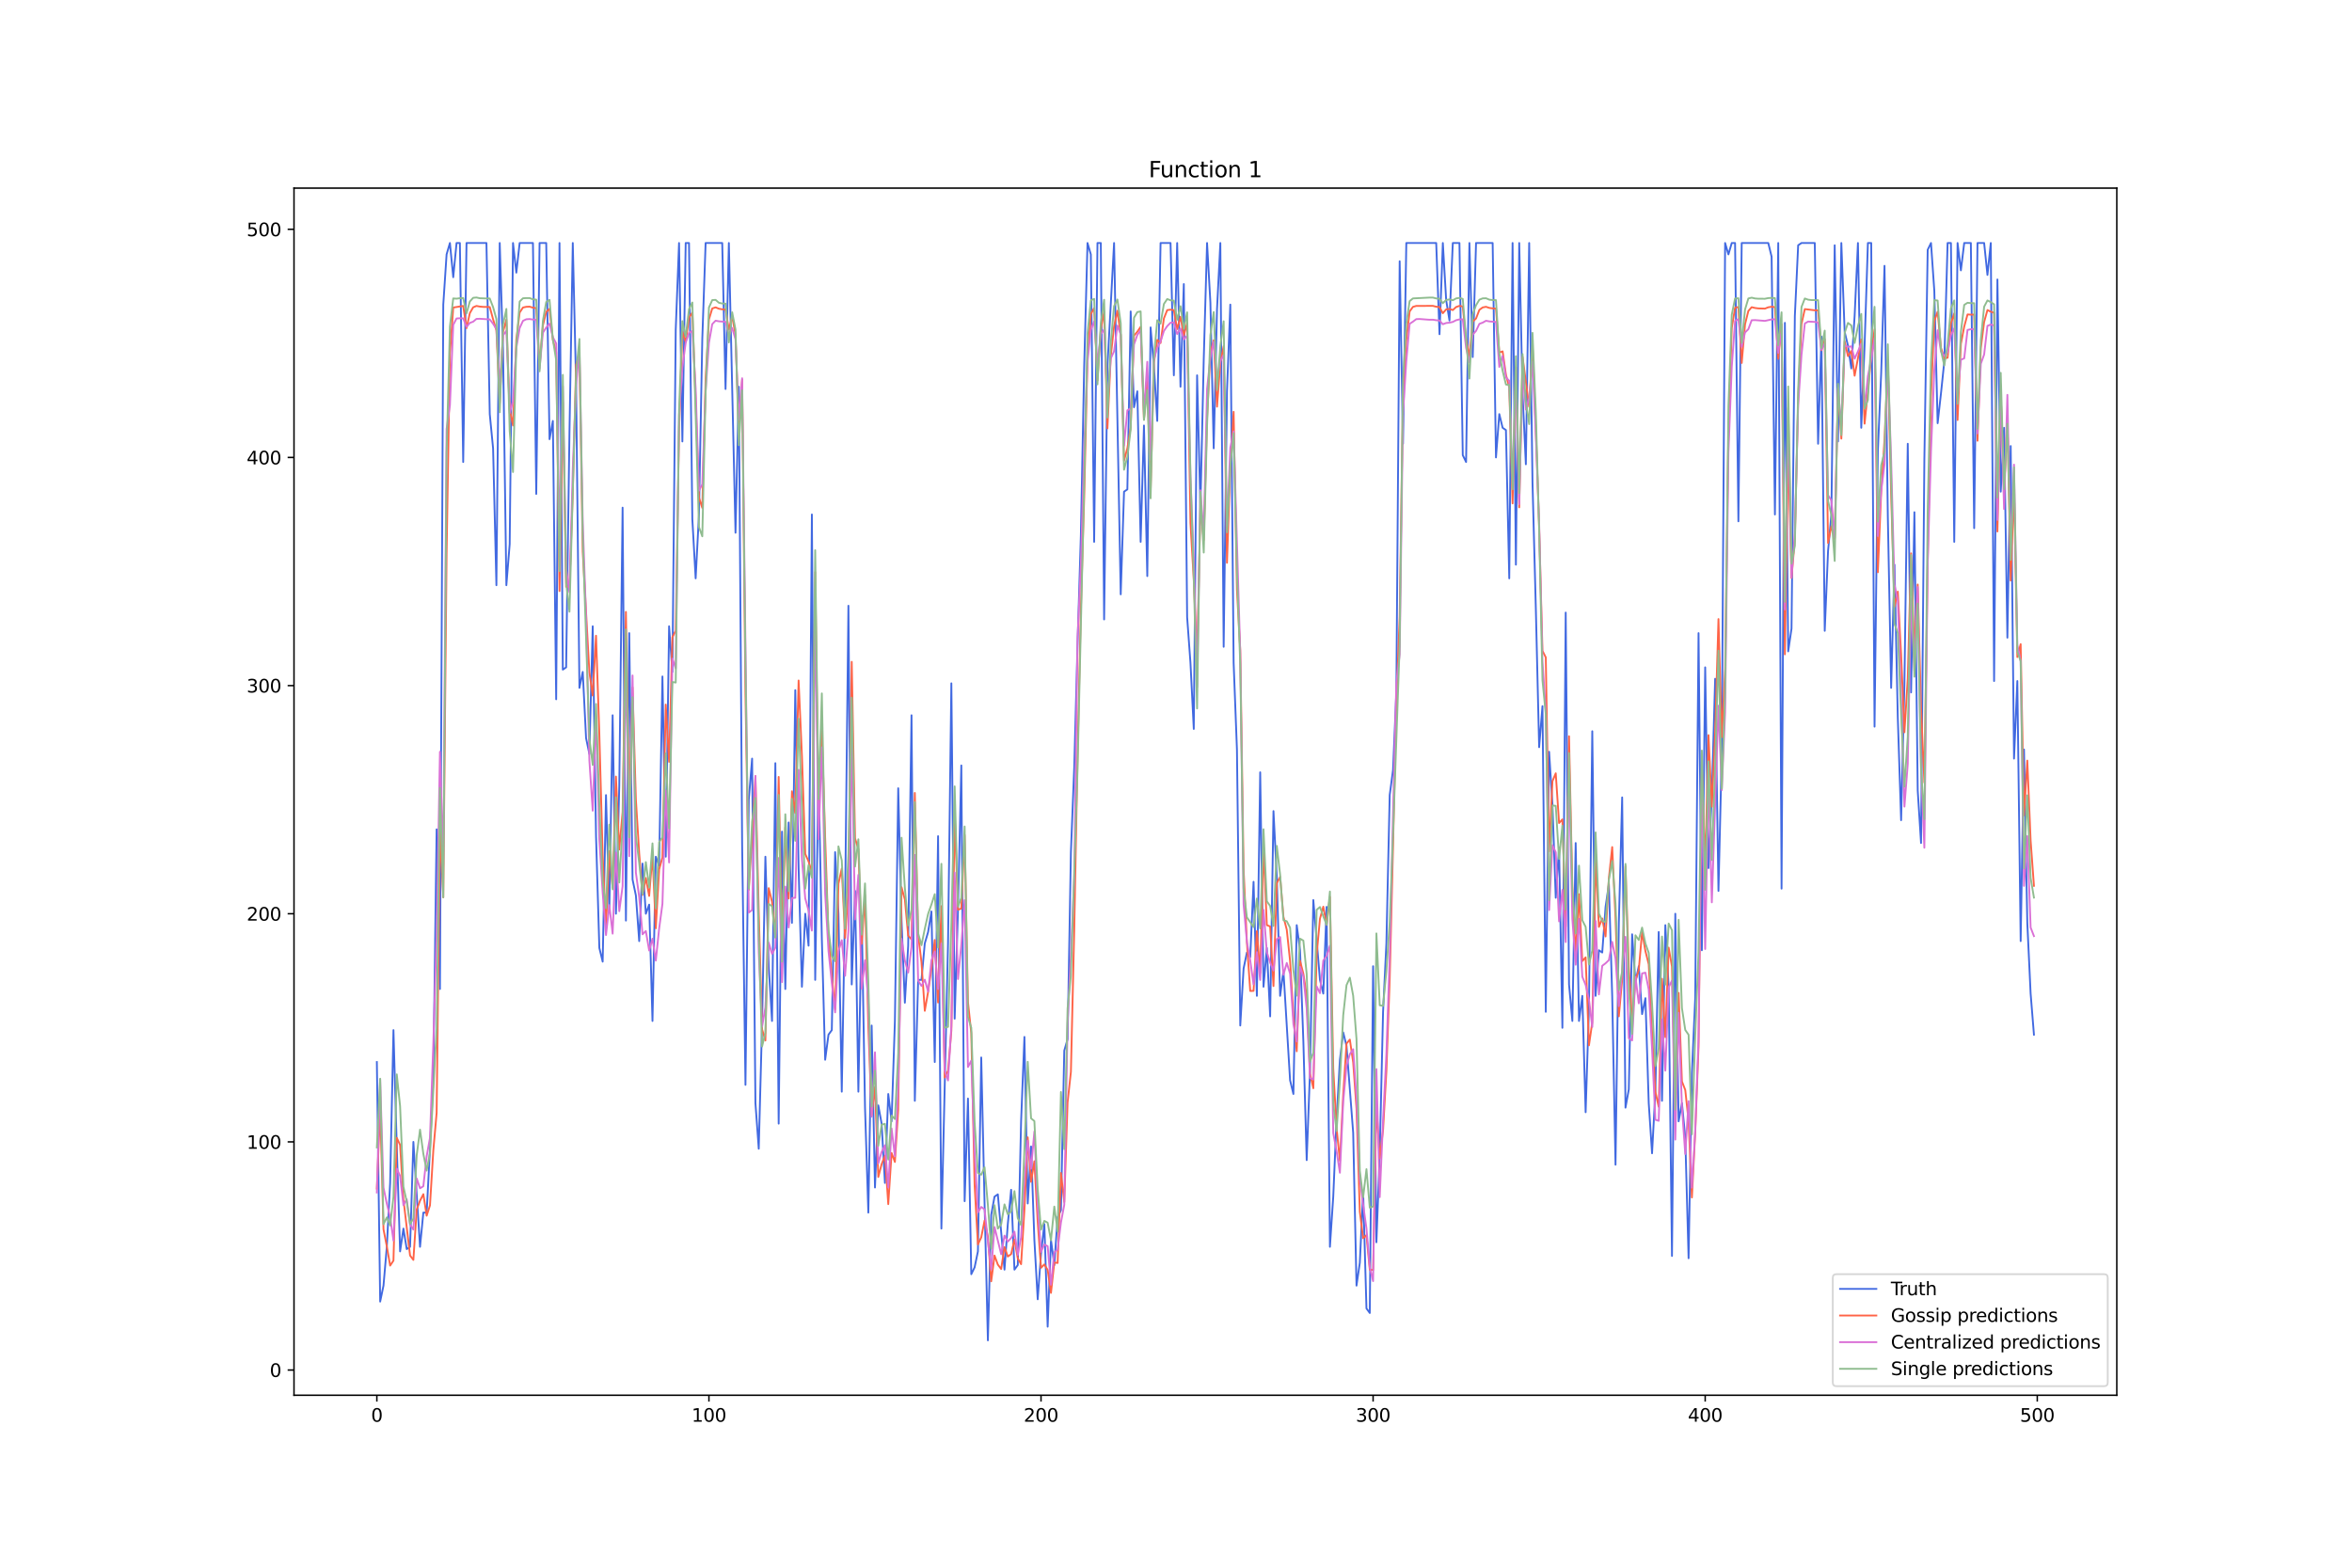<?xml version="1.0" encoding="utf-8" standalone="no"?>
<!DOCTYPE svg PUBLIC "-//W3C//DTD SVG 1.1//EN"
  "http://www.w3.org/Graphics/SVG/1.1/DTD/svg11.dtd">
<svg xmlns:xlink="http://www.w3.org/1999/xlink" width="1296pt" height="864pt" viewBox="0 0 1296 864" xmlns="http://www.w3.org/2000/svg" version="1.1">
 <defs>
  <style type="text/css">*{stroke-linejoin: round; stroke-linecap: butt}</style>
 </defs>
 <g id="figure_1">
  <g id="patch_1">
   <path d="M 0 864 
L 1296 864 
L 1296 0 
L 0 0 
z
" style="fill: #ffffff"/>
  </g>
  <g id="axes_1">
   <g id="patch_2">
    <path d="M 162 768.96 
L 1166.4 768.96 
L 1166.4 103.68 
L 162 103.68 
z
" style="fill: #ffffff"/>
   </g>
   <g id="matplotlib.axis_1">
    <g id="xtick_1">
     <g id="line2d_1">
      <defs>
       <path id="mcfb62074a1" d="M 0 0 
L 0 3.5 
" style="stroke: #000000; stroke-width: 0.8"/>
      </defs>
      <g>
       <use xlink:href="#mcfb62074a1" x="207.655" y="768.96" style="stroke: #000000; stroke-width: 0.8"/>
      </g>
     </g>
     <g id="text_1">
      <!-- 0 -->
      <g transform="translate(204.473 783.558) scale(0.1 -0.1)">
       <defs>
        <path id="DejaVuSans-30" d="M 2034 4250 
Q 1547 4250 1301 3770 
Q 1056 3291 1056 2328 
Q 1056 1369 1301 889 
Q 1547 409 2034 409 
Q 2525 409 2770 889 
Q 3016 1369 3016 2328 
Q 3016 3291 2770 3770 
Q 2525 4250 2034 4250 
z
M 2034 4750 
Q 2819 4750 3233 4129 
Q 3647 3509 3647 2328 
Q 3647 1150 3233 529 
Q 2819 -91 2034 -91 
Q 1250 -91 836 529 
Q 422 1150 422 2328 
Q 422 3509 836 4129 
Q 1250 4750 2034 4750 
z
" transform="scale(0.016)"/>
       </defs>
       <use xlink:href="#DejaVuSans-30"/>
      </g>
     </g>
    </g>
    <g id="xtick_2">
     <g id="line2d_2">
      <g>
       <use xlink:href="#mcfb62074a1" x="390.639" y="768.96" style="stroke: #000000; stroke-width: 0.8"/>
      </g>
     </g>
     <g id="text_2">
      <!-- 100 -->
      <g transform="translate(381.095 783.558) scale(0.1 -0.1)">
       <defs>
        <path id="DejaVuSans-31" d="M 794 531 
L 1825 531 
L 1825 4091 
L 703 3866 
L 703 4441 
L 1819 4666 
L 2450 4666 
L 2450 531 
L 3481 531 
L 3481 0 
L 794 0 
L 794 531 
z
" transform="scale(0.016)"/>
       </defs>
       <use xlink:href="#DejaVuSans-31"/>
       <use xlink:href="#DejaVuSans-30" x="63.623"/>
       <use xlink:href="#DejaVuSans-30" x="127.246"/>
      </g>
     </g>
    </g>
    <g id="xtick_3">
     <g id="line2d_3">
      <g>
       <use xlink:href="#mcfb62074a1" x="573.623" y="768.96" style="stroke: #000000; stroke-width: 0.8"/>
      </g>
     </g>
     <g id="text_3">
      <!-- 200 -->
      <g transform="translate(564.079 783.558) scale(0.1 -0.1)">
       <defs>
        <path id="DejaVuSans-32" d="M 1228 531 
L 3431 531 
L 3431 0 
L 469 0 
L 469 531 
Q 828 903 1448 1529 
Q 2069 2156 2228 2338 
Q 2531 2678 2651 2914 
Q 2772 3150 2772 3378 
Q 2772 3750 2511 3984 
Q 2250 4219 1831 4219 
Q 1534 4219 1204 4116 
Q 875 4013 500 3803 
L 500 4441 
Q 881 4594 1212 4672 
Q 1544 4750 1819 4750 
Q 2544 4750 2975 4387 
Q 3406 4025 3406 3419 
Q 3406 3131 3298 2873 
Q 3191 2616 2906 2266 
Q 2828 2175 2409 1742 
Q 1991 1309 1228 531 
z
" transform="scale(0.016)"/>
       </defs>
       <use xlink:href="#DejaVuSans-32"/>
       <use xlink:href="#DejaVuSans-30" x="63.623"/>
       <use xlink:href="#DejaVuSans-30" x="127.246"/>
      </g>
     </g>
    </g>
    <g id="xtick_4">
     <g id="line2d_4">
      <g>
       <use xlink:href="#mcfb62074a1" x="756.607" y="768.96" style="stroke: #000000; stroke-width: 0.8"/>
      </g>
     </g>
     <g id="text_4">
      <!-- 300 -->
      <g transform="translate(747.063 783.558) scale(0.1 -0.1)">
       <defs>
        <path id="DejaVuSans-33" d="M 2597 2516 
Q 3050 2419 3304 2112 
Q 3559 1806 3559 1356 
Q 3559 666 3084 287 
Q 2609 -91 1734 -91 
Q 1441 -91 1130 -33 
Q 819 25 488 141 
L 488 750 
Q 750 597 1062 519 
Q 1375 441 1716 441 
Q 2309 441 2620 675 
Q 2931 909 2931 1356 
Q 2931 1769 2642 2001 
Q 2353 2234 1838 2234 
L 1294 2234 
L 1294 2753 
L 1863 2753 
Q 2328 2753 2575 2939 
Q 2822 3125 2822 3475 
Q 2822 3834 2567 4026 
Q 2313 4219 1838 4219 
Q 1578 4219 1281 4162 
Q 984 4106 628 3988 
L 628 4550 
Q 988 4650 1302 4700 
Q 1616 4750 1894 4750 
Q 2613 4750 3031 4423 
Q 3450 4097 3450 3541 
Q 3450 3153 3228 2886 
Q 3006 2619 2597 2516 
z
" transform="scale(0.016)"/>
       </defs>
       <use xlink:href="#DejaVuSans-33"/>
       <use xlink:href="#DejaVuSans-30" x="63.623"/>
       <use xlink:href="#DejaVuSans-30" x="127.246"/>
      </g>
     </g>
    </g>
    <g id="xtick_5">
     <g id="line2d_5">
      <g>
       <use xlink:href="#mcfb62074a1" x="939.591" y="768.96" style="stroke: #000000; stroke-width: 0.8"/>
      </g>
     </g>
     <g id="text_5">
      <!-- 400 -->
      <g transform="translate(930.047 783.558) scale(0.1 -0.1)">
       <defs>
        <path id="DejaVuSans-34" d="M 2419 4116 
L 825 1625 
L 2419 1625 
L 2419 4116 
z
M 2253 4666 
L 3047 4666 
L 3047 1625 
L 3713 1625 
L 3713 1100 
L 3047 1100 
L 3047 0 
L 2419 0 
L 2419 1100 
L 313 1100 
L 313 1709 
L 2253 4666 
z
" transform="scale(0.016)"/>
       </defs>
       <use xlink:href="#DejaVuSans-34"/>
       <use xlink:href="#DejaVuSans-30" x="63.623"/>
       <use xlink:href="#DejaVuSans-30" x="127.246"/>
      </g>
     </g>
    </g>
    <g id="xtick_6">
     <g id="line2d_6">
      <g>
       <use xlink:href="#mcfb62074a1" x="1122.575" y="768.96" style="stroke: #000000; stroke-width: 0.8"/>
      </g>
     </g>
     <g id="text_6">
      <!-- 500 -->
      <g transform="translate(1113.032 783.558) scale(0.1 -0.1)">
       <defs>
        <path id="DejaVuSans-35" d="M 691 4666 
L 3169 4666 
L 3169 4134 
L 1269 4134 
L 1269 2991 
Q 1406 3038 1543 3061 
Q 1681 3084 1819 3084 
Q 2600 3084 3056 2656 
Q 3513 2228 3513 1497 
Q 3513 744 3044 326 
Q 2575 -91 1722 -91 
Q 1428 -91 1123 -41 
Q 819 9 494 109 
L 494 744 
Q 775 591 1075 516 
Q 1375 441 1709 441 
Q 2250 441 2565 725 
Q 2881 1009 2881 1497 
Q 2881 1984 2565 2268 
Q 2250 2553 1709 2553 
Q 1456 2553 1204 2497 
Q 953 2441 691 2322 
L 691 4666 
z
" transform="scale(0.016)"/>
       </defs>
       <use xlink:href="#DejaVuSans-35"/>
       <use xlink:href="#DejaVuSans-30" x="63.623"/>
       <use xlink:href="#DejaVuSans-30" x="127.246"/>
      </g>
     </g>
    </g>
   </g>
   <g id="matplotlib.axis_2">
    <g id="ytick_1">
     <g id="line2d_7">
      <defs>
       <path id="me84dec76ca" d="M 0 0 
L -3.5 0 
" style="stroke: #000000; stroke-width: 0.8"/>
      </defs>
      <g>
       <use xlink:href="#me84dec76ca" x="162" y="755.066" style="stroke: #000000; stroke-width: 0.8"/>
      </g>
     </g>
     <g id="text_7">
      <!-- 0 -->
      <g transform="translate(148.637 758.865) scale(0.1 -0.1)">
       <use xlink:href="#DejaVuSans-30"/>
      </g>
     </g>
    </g>
    <g id="ytick_2">
     <g id="line2d_8">
      <g>
       <use xlink:href="#me84dec76ca" x="162" y="629.328" style="stroke: #000000; stroke-width: 0.8"/>
      </g>
     </g>
     <g id="text_8">
      <!-- 100 -->
      <g transform="translate(135.912 633.127) scale(0.1 -0.1)">
       <use xlink:href="#DejaVuSans-31"/>
       <use xlink:href="#DejaVuSans-30" x="63.623"/>
       <use xlink:href="#DejaVuSans-30" x="127.246"/>
      </g>
     </g>
    </g>
    <g id="ytick_3">
     <g id="line2d_9">
      <g>
       <use xlink:href="#me84dec76ca" x="162" y="503.59" style="stroke: #000000; stroke-width: 0.8"/>
      </g>
     </g>
     <g id="text_9">
      <!-- 200 -->
      <g transform="translate(135.912 507.389) scale(0.1 -0.1)">
       <use xlink:href="#DejaVuSans-32"/>
       <use xlink:href="#DejaVuSans-30" x="63.623"/>
       <use xlink:href="#DejaVuSans-30" x="127.246"/>
      </g>
     </g>
    </g>
    <g id="ytick_4">
     <g id="line2d_10">
      <g>
       <use xlink:href="#me84dec76ca" x="162" y="377.852" style="stroke: #000000; stroke-width: 0.8"/>
      </g>
     </g>
     <g id="text_10">
      <!-- 300 -->
      <g transform="translate(135.912 381.651) scale(0.1 -0.1)">
       <use xlink:href="#DejaVuSans-33"/>
       <use xlink:href="#DejaVuSans-30" x="63.623"/>
       <use xlink:href="#DejaVuSans-30" x="127.246"/>
      </g>
     </g>
    </g>
    <g id="ytick_5">
     <g id="line2d_11">
      <g>
       <use xlink:href="#me84dec76ca" x="162" y="252.114" style="stroke: #000000; stroke-width: 0.8"/>
      </g>
     </g>
     <g id="text_11">
      <!-- 400 -->
      <g transform="translate(135.912 255.913) scale(0.1 -0.1)">
       <use xlink:href="#DejaVuSans-34"/>
       <use xlink:href="#DejaVuSans-30" x="63.623"/>
       <use xlink:href="#DejaVuSans-30" x="127.246"/>
      </g>
     </g>
    </g>
    <g id="ytick_6">
     <g id="line2d_12">
      <g>
       <use xlink:href="#me84dec76ca" x="162" y="126.376" style="stroke: #000000; stroke-width: 0.8"/>
      </g>
     </g>
     <g id="text_12">
      <!-- 500 -->
      <g transform="translate(135.912 130.175) scale(0.1 -0.1)">
       <use xlink:href="#DejaVuSans-35"/>
       <use xlink:href="#DejaVuSans-30" x="63.623"/>
       <use xlink:href="#DejaVuSans-30" x="127.246"/>
      </g>
     </g>
    </g>
   </g>
   <g id="line2d_13">
    <path d="M 207.655 585.32 
L 209.484 717.345 
L 211.314 708.543 
L 213.144 687.167 
L 214.974 651.961 
L 216.804 567.716 
L 218.634 631.843 
L 220.463 689.682 
L 222.293 677.108 
L 224.123 688.425 
L 225.953 687.167 
L 227.783 629.328 
L 231.442 687.167 
L 233.272 668.307 
L 235.102 668.307 
L 236.932 633.1 
L 238.762 594.121 
L 240.592 457.067 
L 242.422 545.083 
L 244.251 167.869 
L 246.081 140.207 
L 247.911 133.92 
L 249.741 152.781 
L 251.571 133.92 
L 253.401 133.92 
L 255.23 254.629 
L 257.06 133.92 
L 268.039 133.92 
L 269.869 228.224 
L 271.699 247.084 
L 273.529 322.527 
L 275.359 133.92 
L 277.189 193.017 
L 279.018 322.527 
L 280.848 299.894 
L 282.678 133.92 
L 284.508 150.266 
L 286.338 133.92 
L 293.657 133.92 
L 295.487 272.232 
L 297.317 133.92 
L 300.976 133.92 
L 302.806 242.055 
L 304.636 231.996 
L 306.466 385.396 
L 308.296 133.92 
L 310.126 369.05 
L 311.956 367.793 
L 313.785 238.283 
L 315.615 133.92 
L 317.445 211.878 
L 319.275 379.109 
L 321.105 370.308 
L 322.935 406.772 
L 324.764 415.573 
L 326.594 345.16 
L 328.424 460.839 
L 330.254 522.451 
L 332.084 529.995 
L 333.914 438.206 
L 335.743 502.332 
L 337.573 394.198 
L 339.403 503.59 
L 341.233 433.177 
L 343.063 279.776 
L 344.893 507.362 
L 346.723 348.932 
L 348.552 484.729 
L 350.382 493.531 
L 352.212 518.678 
L 354.042 475.927 
L 355.872 503.59 
L 357.702 498.56 
L 359.531 562.687 
L 361.361 472.155 
L 363.191 477.185 
L 365.021 372.822 
L 366.851 472.155 
L 368.681 345.16 
L 370.51 370.308 
L 372.34 181.7 
L 374.17 133.92 
L 376 243.312 
L 377.83 133.92 
L 379.66 133.92 
L 381.489 286.063 
L 383.319 318.755 
L 385.149 283.548 
L 386.979 186.73 
L 388.809 133.92 
L 397.958 133.92 
L 399.788 214.392 
L 401.618 133.92 
L 405.277 293.607 
L 407.107 213.135 
L 408.937 465.868 
L 410.767 597.893 
L 412.597 440.721 
L 414.427 418.088 
L 416.256 607.952 
L 418.086 633.1 
L 419.916 563.944 
L 421.746 472.155 
L 423.576 532.51 
L 425.406 562.687 
L 427.236 420.603 
L 429.065 619.269 
L 430.895 458.324 
L 432.725 545.083 
L 434.555 453.295 
L 436.385 508.619 
L 438.215 380.367 
L 440.044 478.442 
L 441.874 543.826 
L 443.704 503.59 
L 445.534 521.193 
L 447.364 283.548 
L 449.194 540.054 
L 451.023 425.632 
L 452.853 517.421 
L 454.683 584.062 
L 456.513 570.231 
L 458.343 567.716 
L 460.173 469.641 
L 462.003 503.59 
L 463.832 601.666 
L 465.662 497.303 
L 467.492 333.843 
L 469.322 542.569 
L 471.152 491.016 
L 472.982 601.666 
L 474.811 504.847 
L 476.641 610.467 
L 478.471 668.307 
L 480.301 565.201 
L 482.131 654.476 
L 483.961 609.21 
L 485.79 619.269 
L 487.62 651.961 
L 489.45 602.923 
L 491.28 618.011 
L 493.11 562.687 
L 494.94 434.434 
L 496.77 507.362 
L 498.599 552.628 
L 500.429 521.193 
L 502.259 394.198 
L 504.089 606.695 
L 505.919 540.054 
L 507.749 540.054 
L 509.578 519.936 
L 511.408 513.649 
L 513.238 502.332 
L 515.068 585.32 
L 516.898 460.839 
L 518.728 677.108 
L 522.387 519.936 
L 524.217 376.594 
L 526.047 561.429 
L 527.877 501.075 
L 529.707 421.86 
L 531.536 662.02 
L 533.366 605.438 
L 535.196 702.256 
L 537.026 698.484 
L 538.856 689.682 
L 540.686 582.805 
L 542.516 663.277 
L 544.345 738.72 
L 546.175 669.564 
L 548.005 659.505 
L 549.835 658.248 
L 553.495 699.741 
L 555.324 674.594 
L 557.154 655.733 
L 558.984 699.741 
L 560.814 697.226 
L 562.644 618.011 
L 564.474 571.488 
L 566.303 663.277 
L 568.133 631.843 
L 569.963 683.395 
L 571.793 716.087 
L 573.623 690.94 
L 575.453 674.594 
L 577.283 731.176 
L 579.112 683.395 
L 580.942 697.226 
L 582.772 670.821 
L 584.602 667.049 
L 586.432 579.033 
L 588.262 572.746 
L 590.091 469.641 
L 591.921 423.118 
L 593.751 355.219 
L 595.581 294.865 
L 597.411 201.819 
L 599.241 133.92 
L 601.07 140.207 
L 602.9 298.637 
L 604.73 133.92 
L 606.56 133.92 
L 608.39 341.388 
L 610.22 201.819 
L 613.879 133.92 
L 617.539 327.557 
L 619.369 270.974 
L 621.199 269.717 
L 623.029 171.641 
L 624.858 224.451 
L 626.688 215.65 
L 628.518 298.637 
L 630.348 234.51 
L 632.178 317.498 
L 634.008 180.443 
L 635.837 201.819 
L 637.667 231.996 
L 639.497 133.92 
L 644.987 133.92 
L 646.817 206.848 
L 648.646 133.92 
L 650.476 213.135 
L 652.306 156.553 
L 654.136 340.13 
L 655.966 365.278 
L 657.796 401.742 
L 659.625 206.848 
L 661.455 279.776 
L 663.285 198.046 
L 665.115 133.92 
L 666.945 166.612 
L 668.775 247.084 
L 670.604 170.384 
L 672.434 133.92 
L 674.264 356.476 
L 676.094 215.65 
L 677.924 167.869 
L 679.754 365.278 
L 681.583 413.058 
L 683.413 565.201 
L 685.243 533.767 
L 687.073 524.965 
L 688.903 527.48 
L 690.733 485.987 
L 692.563 548.856 
L 694.392 425.632 
L 696.222 543.826 
L 698.052 522.451 
L 699.882 560.172 
L 701.712 447.008 
L 703.542 483.472 
L 705.371 548.856 
L 707.201 535.024 
L 710.861 595.379 
L 712.691 602.923 
L 714.521 509.877 
L 716.35 523.708 
L 718.18 574.003 
L 720.01 639.387 
L 721.84 590.349 
L 723.67 496.046 
L 727.33 540.054 
L 729.159 547.598 
L 730.989 499.818 
L 732.819 687.167 
L 734.649 659.505 
L 736.479 616.754 
L 738.309 584.062 
L 740.138 568.974 
L 741.968 576.518 
L 745.628 624.298 
L 747.458 708.543 
L 749.288 695.969 
L 751.117 656.99 
L 752.947 721.117 
L 754.777 723.631 
L 756.607 532.51 
L 758.437 684.653 
L 760.267 635.615 
L 762.097 557.657 
L 763.926 519.936 
L 765.756 438.206 
L 767.586 424.375 
L 769.416 381.624 
L 771.246 143.979 
L 773.076 244.569 
L 774.905 133.92 
L 791.374 133.92 
L 793.204 184.215 
L 795.034 133.92 
L 796.864 165.355 
L 798.693 176.671 
L 800.523 133.92 
L 804.183 133.92 
L 806.013 250.856 
L 807.843 254.629 
L 809.672 133.92 
L 811.502 196.789 
L 813.332 133.92 
L 822.481 133.92 
L 824.311 252.114 
L 826.141 228.224 
L 827.971 235.768 
L 829.801 237.025 
L 831.63 318.755 
L 833.46 133.92 
L 835.29 311.211 
L 837.12 133.92 
L 838.95 216.907 
L 840.78 255.886 
L 842.61 133.92 
L 844.439 265.945 
L 846.269 335.101 
L 848.099 411.801 
L 849.929 389.168 
L 851.759 557.657 
L 853.589 414.316 
L 855.418 443.236 
L 857.248 494.788 
L 859.078 467.126 
L 860.908 566.459 
L 862.738 337.616 
L 864.568 542.569 
L 866.397 562.687 
L 868.227 464.611 
L 870.057 562.687 
L 871.887 548.856 
L 873.717 612.982 
L 875.547 555.142 
L 877.377 402.999 
L 879.206 548.856 
L 881.036 523.708 
L 882.866 524.965 
L 884.696 499.818 
L 886.526 487.244 
L 888.356 548.856 
L 890.185 641.902 
L 892.015 508.619 
L 893.845 439.463 
L 895.675 610.467 
L 897.505 600.408 
L 899.335 514.906 
L 901.164 541.311 
L 902.994 532.51 
L 904.824 558.915 
L 906.654 550.113 
L 908.484 607.952 
L 910.314 635.615 
L 912.144 601.666 
L 913.973 513.649 
L 915.803 606.695 
L 917.633 509.877 
L 919.463 543.826 
L 921.293 692.197 
L 923.123 503.59 
L 924.952 618.011 
L 926.782 607.952 
L 928.612 626.813 
L 930.442 693.454 
L 932.272 591.606 
L 934.102 550.113 
L 935.931 348.932 
L 937.761 523.708 
L 939.591 367.793 
L 941.421 478.442 
L 943.251 438.206 
L 945.081 374.08 
L 946.911 491.016 
L 948.74 414.316 
L 950.57 133.92 
L 952.4 140.207 
L 954.23 133.92 
L 956.06 133.92 
L 957.89 287.32 
L 959.719 133.92 
L 974.358 133.92 
L 976.188 141.464 
L 978.018 283.548 
L 979.848 133.92 
L 981.678 489.759 
L 983.507 177.928 
L 985.337 358.991 
L 987.167 346.417 
L 988.997 174.156 
L 990.827 135.177 
L 992.657 133.92 
L 999.976 133.92 
L 1001.806 244.569 
L 1003.636 185.473 
L 1005.465 347.675 
L 1007.295 303.666 
L 1009.125 283.548 
L 1010.955 135.177 
L 1012.785 243.312 
L 1014.615 133.92 
L 1016.444 182.958 
L 1018.274 190.502 
L 1020.104 203.076 
L 1021.934 174.156 
L 1023.764 133.92 
L 1025.594 235.768 
L 1027.424 190.502 
L 1029.253 133.92 
L 1031.083 133.92 
L 1032.913 400.485 
L 1034.743 248.342 
L 1036.573 205.591 
L 1038.403 146.494 
L 1040.232 284.806 
L 1042.062 379.109 
L 1043.892 311.211 
L 1045.722 395.455 
L 1047.552 452.037 
L 1049.382 376.594 
L 1051.211 244.569 
L 1053.041 381.624 
L 1054.871 282.291 
L 1056.701 435.691 
L 1058.531 464.611 
L 1060.361 253.371 
L 1062.191 137.692 
L 1064.02 133.92 
L 1065.85 160.325 
L 1067.68 233.253 
L 1069.51 216.907 
L 1071.34 199.304 
L 1073.17 133.92 
L 1074.999 133.92 
L 1076.829 298.637 
L 1078.659 133.92 
L 1080.489 149.009 
L 1082.319 133.92 
L 1085.978 133.92 
L 1087.808 291.093 
L 1089.638 133.92 
L 1093.298 133.92 
L 1095.128 151.523 
L 1096.958 133.92 
L 1098.787 375.337 
L 1100.617 154.038 
L 1102.447 270.974 
L 1104.277 235.768 
L 1106.107 351.447 
L 1107.937 245.827 
L 1109.766 418.088 
L 1111.596 375.337 
L 1113.426 518.678 
L 1115.256 413.058 
L 1117.086 508.619 
L 1118.916 547.598 
L 1120.745 570.231 
L 1120.745 570.231 
" clip-path="url(#pfcb41dce62)" style="fill: none; stroke: #4169e1; stroke-linecap: square"/>
   </g>
   <g id="line2d_14">
    <path d="M 207.655 655.039 
L 209.484 610.753 
L 211.314 677.53 
L 213.144 686.904 
L 214.974 697.504 
L 216.804 694.761 
L 218.634 627.085 
L 220.463 631.025 
L 222.293 660.988 
L 225.953 691.959 
L 227.783 694.373 
L 229.613 666.639 
L 231.442 661.75 
L 233.272 658.147 
L 235.102 670.01 
L 236.932 664.301 
L 238.762 634.176 
L 240.592 613.343 
L 242.422 457.154 
L 244.251 494.485 
L 246.081 305.048 
L 247.911 195.051 
L 249.741 169.497 
L 255.23 168.606 
L 257.06 180.868 
L 258.89 172.582 
L 260.72 169.373 
L 262.55 168.61 
L 264.38 168.961 
L 266.209 169.135 
L 269.869 169.211 
L 271.699 175.959 
L 273.529 182.153 
L 275.359 222.24 
L 277.189 182.878 
L 279.018 176.172 
L 280.848 225.827 
L 282.678 234.534 
L 284.508 187.03 
L 286.338 172.272 
L 288.168 169.483 
L 289.997 169.094 
L 291.827 169.009 
L 293.657 169.573 
L 295.487 169.802 
L 297.317 201.335 
L 299.147 179.331 
L 300.976 171.881 
L 302.806 170.199 
L 304.636 187.4 
L 306.466 194.066 
L 308.296 325.772 
L 310.126 221.684 
L 311.956 323.392 
L 313.785 323.35 
L 315.615 271.315 
L 317.445 201.045 
L 319.275 195.559 
L 321.105 304.071 
L 324.764 370.481 
L 326.594 383.337 
L 328.424 350.363 
L 330.254 404.767 
L 332.084 471.41 
L 333.914 510.495 
L 335.743 469.103 
L 337.573 489.089 
L 339.403 427.994 
L 341.233 468.221 
L 343.063 447.473 
L 344.893 337.253 
L 346.723 444.164 
L 348.552 378.855 
L 350.382 440.49 
L 352.212 470.344 
L 354.042 493.188 
L 355.872 483.866 
L 357.702 493.779 
L 359.531 471.15 
L 361.361 511.639 
L 363.191 479.127 
L 365.021 472.588 
L 366.851 388.312 
L 368.681 419.889 
L 370.51 351.174 
L 372.34 347.595 
L 374.17 236.499 
L 376 182.621 
L 377.83 188.593 
L 379.66 174.987 
L 381.489 172.348 
L 383.319 221.057 
L 385.149 274.273 
L 386.979 279.909 
L 388.809 208.672 
L 390.639 176.057 
L 392.469 170.004 
L 394.298 169.39 
L 396.128 170.148 
L 397.958 170.474 
L 399.788 170.575 
L 401.618 181.697 
L 403.448 174.375 
L 405.277 184.582 
L 407.107 236.928 
L 408.937 209.26 
L 410.767 382.841 
L 412.597 490.422 
L 414.427 460.724 
L 416.256 427.794 
L 418.086 502.389 
L 419.916 567.274 
L 421.746 573.464 
L 423.576 489.469 
L 425.406 497.01 
L 427.236 516.536 
L 429.065 428.185 
L 430.895 518.416 
L 432.725 456.023 
L 434.555 495.195 
L 436.385 436.095 
L 438.215 448.096 
L 440.044 375.038 
L 441.874 416.569 
L 443.704 470.624 
L 445.534 474.771 
L 447.364 480.695 
L 449.194 315.321 
L 451.023 450.756 
L 452.853 402.071 
L 454.683 461.723 
L 456.513 515.824 
L 458.343 537.989 
L 460.173 556.222 
L 462.003 486.984 
L 463.832 478.689 
L 465.662 516.951 
L 467.492 490.635 
L 469.322 364.757 
L 471.152 462.041 
L 472.982 468.006 
L 474.811 520.201 
L 476.641 493.407 
L 478.471 566 
L 480.301 614.729 
L 482.131 598.898 
L 483.961 648.653 
L 485.79 641.634 
L 487.62 636.895 
L 489.45 663.642 
L 491.28 635.442 
L 493.11 640.396 
L 494.94 611.628 
L 496.77 488.985 
L 498.599 495.725 
L 500.429 515.647 
L 502.259 517.74 
L 504.089 437.02 
L 505.919 515.211 
L 507.749 530.28 
L 509.578 557.095 
L 511.408 546.626 
L 513.238 533.984 
L 515.068 518.039 
L 516.898 552.502 
L 518.728 499.411 
L 520.557 593.872 
L 522.387 590.103 
L 524.217 568.001 
L 526.047 449.025 
L 527.877 501.37 
L 529.707 500.732 
L 531.536 460.224 
L 533.366 552.19 
L 535.196 569.384 
L 537.026 652.851 
L 538.856 685.878 
L 540.686 681.95 
L 542.516 672.665 
L 544.345 681.614 
L 546.175 706.168 
L 548.005 691.951 
L 549.835 696.966 
L 551.665 699.392 
L 553.495 687.305 
L 555.324 692.524 
L 557.154 691.193 
L 558.984 683.095 
L 560.814 693.556 
L 562.644 696.74 
L 564.474 666.784 
L 566.303 626.803 
L 568.133 651.346 
L 569.963 639.982 
L 571.793 673.469 
L 573.623 698.746 
L 575.453 696.862 
L 577.283 699.896 
L 579.112 712.554 
L 580.942 695.813 
L 582.772 696.071 
L 584.602 646.469 
L 586.432 662.47 
L 588.262 607.566 
L 590.091 590.706 
L 591.921 512.416 
L 593.751 416.768 
L 595.581 335.814 
L 597.411 273.913 
L 599.241 196.298 
L 601.07 173.037 
L 602.9 169.821 
L 604.73 209.657 
L 606.56 181.505 
L 608.39 171.623 
L 610.22 236.102 
L 612.05 196.365 
L 613.879 179.818 
L 615.709 171.248 
L 617.539 184.553 
L 619.369 253.957 
L 621.199 247.035 
L 623.029 235.46 
L 624.858 184.947 
L 626.688 182.83 
L 628.518 180.119 
L 630.348 231.248 
L 632.178 208.936 
L 634.008 270.019 
L 635.837 199.936 
L 637.667 187.304 
L 639.497 189.033 
L 641.327 175.496 
L 643.157 170.899 
L 644.987 170.676 
L 646.817 170.945 
L 648.646 181.385 
L 650.476 174.613 
L 652.306 184.943 
L 654.136 178.002 
L 655.966 288.218 
L 657.796 319.807 
L 659.625 363.159 
L 661.455 279.401 
L 663.285 297.576 
L 665.115 230.524 
L 666.945 194.508 
L 668.775 187.54 
L 670.604 224.125 
L 672.434 199.98 
L 674.264 190.77 
L 676.094 310.18 
L 677.924 257.13 
L 679.754 226.949 
L 681.583 325.109 
L 683.413 358.377 
L 685.243 479.053 
L 687.073 519.516 
L 688.903 546.16 
L 690.733 546.093 
L 692.563 513.178 
L 694.392 536.239 
L 696.222 466.279 
L 698.052 509.852 
L 699.882 510.613 
L 701.712 543.438 
L 703.542 486.735 
L 705.371 483.25 
L 707.201 505.284 
L 709.031 512.365 
L 710.861 529.669 
L 712.691 559.483 
L 714.521 579.398 
L 716.35 529.498 
L 718.18 536.648 
L 720.01 548.545 
L 721.84 591.713 
L 723.67 599.76 
L 725.5 526.164 
L 727.33 506.342 
L 729.159 499.688 
L 730.989 509.732 
L 732.819 494.313 
L 734.649 588.946 
L 736.479 621.707 
L 738.309 639.779 
L 740.138 603.13 
L 741.968 575.111 
L 743.798 572.949 
L 745.628 585.532 
L 747.458 611.053 
L 749.288 667.829 
L 751.117 682.393 
L 752.947 680.715 
L 754.777 699.786 
L 756.607 699.961 
L 758.437 609.353 
L 760.267 638.408 
L 762.097 622.745 
L 763.926 590.422 
L 765.756 539.622 
L 767.586 466.716 
L 769.416 386.47 
L 771.246 339.86 
L 773.076 217.384 
L 774.905 187.487 
L 776.735 171.652 
L 778.565 169.125 
L 780.395 168.601 
L 789.544 168.572 
L 791.374 169.038 
L 793.204 169.237 
L 795.034 172.63 
L 796.864 170.514 
L 798.693 170.277 
L 800.523 170.885 
L 802.353 169.213 
L 804.183 168.563 
L 806.013 168.915 
L 807.843 186.926 
L 809.672 196.577 
L 811.502 177.254 
L 813.332 175.53 
L 815.162 170.771 
L 816.992 169.443 
L 818.822 169.081 
L 820.651 169.703 
L 822.481 169.966 
L 824.311 170.041 
L 826.141 194.303 
L 827.971 193.634 
L 829.801 206.506 
L 831.63 213.618 
L 833.46 277.446 
L 835.29 202.408 
L 837.12 279.619 
L 838.95 196.651 
L 842.61 224.178 
L 844.439 190.547 
L 846.269 236.353 
L 848.099 290.552 
L 849.929 358.69 
L 851.759 362.317 
L 853.589 469.221 
L 855.418 430.572 
L 857.248 426.186 
L 859.078 453.613 
L 860.908 451.59 
L 862.738 510.613 
L 864.568 405.772 
L 866.397 488.513 
L 868.227 526.516 
L 870.057 492.799 
L 871.887 529.695 
L 873.717 527.63 
L 875.547 576.134 
L 877.377 563.403 
L 879.206 473.108 
L 881.036 510.842 
L 882.866 506.203 
L 884.696 516.123 
L 886.526 483.931 
L 888.356 466.839 
L 890.185 505.965 
L 892.015 560.143 
L 893.845 539.879 
L 895.675 477.373 
L 897.505 532.768 
L 899.335 562.51 
L 901.164 540.538 
L 902.994 534.598 
L 904.824 513.609 
L 906.654 524.164 
L 908.484 531.421 
L 910.314 568.482 
L 912.144 601.697 
L 913.973 609.957 
L 915.803 539.425 
L 917.633 571.628 
L 919.463 522.242 
L 921.293 532.753 
L 923.123 611.707 
L 924.952 547.202 
L 926.782 596.004 
L 928.612 600.737 
L 930.442 617.805 
L 932.272 659.968 
L 934.102 624.107 
L 935.931 577.092 
L 937.761 422.623 
L 939.591 477.621 
L 941.421 405.145 
L 943.251 444.611 
L 945.081 403.516 
L 946.911 341.18 
L 948.74 406.242 
L 950.57 369.044 
L 952.4 237.695 
L 954.23 180.75 
L 956.06 169.605 
L 957.89 169.178 
L 959.719 200.048 
L 961.549 178.71 
L 963.379 171.376 
L 965.209 169.297 
L 967.039 169.734 
L 968.869 169.981 
L 972.528 170.086 
L 974.358 169.352 
L 976.188 169.057 
L 978.018 169.275 
L 979.848 197.776 
L 981.678 178.722 
L 983.507 360.624 
L 985.337 247.054 
L 987.167 318.505 
L 988.997 297.319 
L 990.827 219.812 
L 992.657 178.574 
L 994.486 170.355 
L 999.976 171.009 
L 1001.806 171.04 
L 1003.636 193.037 
L 1005.465 186.949 
L 1007.295 299.266 
L 1009.125 290.029 
L 1010.955 297.092 
L 1012.785 214.802 
L 1014.615 241.754 
L 1016.444 188.067 
L 1018.274 196.264 
L 1020.104 193.423 
L 1021.934 207.068 
L 1023.764 197.518 
L 1025.594 187.045 
L 1027.424 233.505 
L 1029.253 215.586 
L 1031.083 196.489 
L 1032.913 181.476 
L 1034.743 315.396 
L 1036.573 271.055 
L 1038.403 242.116 
L 1040.232 200.261 
L 1042.062 272.643 
L 1043.892 334.405 
L 1045.722 326.05 
L 1047.552 360.835 
L 1049.382 403.598 
L 1051.211 373.993 
L 1053.041 304.956 
L 1054.871 360.086 
L 1056.701 322.138 
L 1058.531 390.098 
L 1060.361 431.289 
L 1062.191 309.672 
L 1064.02 218.409 
L 1065.85 176.903 
L 1067.68 171.789 
L 1069.51 191.64 
L 1071.34 197.531 
L 1073.17 197.161 
L 1074.999 178.091 
L 1076.829 172.759 
L 1078.659 231.48 
L 1080.489 189.512 
L 1082.319 180.019 
L 1084.149 173.299 
L 1085.978 173.424 
L 1087.808 173.358 
L 1089.638 242.918 
L 1091.468 191.853 
L 1093.298 177.465 
L 1095.128 170.879 
L 1096.958 171.801 
L 1098.787 172.363 
L 1100.617 292.918 
L 1102.447 216.925 
L 1104.277 270.92 
L 1106.107 230.868 
L 1107.937 319.954 
L 1109.766 268.746 
L 1111.596 362.116 
L 1113.426 355.012 
L 1115.256 449.426 
L 1117.086 419.181 
L 1118.916 463.298 
L 1120.745 488.208 
L 1120.745 488.208 
" clip-path="url(#pfcb41dce62)" style="fill: none; stroke: #ff6347; stroke-linecap: square"/>
   </g>
   <g id="line2d_15">
    <path d="M 207.655 657.232 
L 209.484 594.958 
L 211.314 654.533 
L 213.144 663.378 
L 214.974 670.773 
L 216.804 683.673 
L 218.634 644.054 
L 220.463 648.071 
L 222.293 664.185 
L 224.123 660.982 
L 225.953 674.968 
L 227.783 677.66 
L 229.613 649.488 
L 231.442 654.889 
L 233.272 653.786 
L 235.102 637.208 
L 236.932 627.092 
L 238.762 575.141 
L 240.592 515.039 
L 242.422 414.322 
L 244.251 477.001 
L 246.081 236.441 
L 247.911 223.411 
L 249.741 179.024 
L 251.571 175.516 
L 253.401 175.41 
L 255.23 175.445 
L 257.06 180.166 
L 258.89 177.953 
L 260.72 177.289 
L 262.55 175.739 
L 264.38 175.685 
L 269.869 176.036 
L 271.699 178.425 
L 273.529 181.298 
L 275.359 212.326 
L 277.189 184.806 
L 279.018 182.297 
L 280.848 227.643 
L 282.678 221.062 
L 284.508 191.808 
L 286.338 180.796 
L 288.168 176.832 
L 289.997 175.957 
L 291.827 175.831 
L 293.657 176.112 
L 295.487 176.224 
L 297.317 203.15 
L 299.147 183.364 
L 300.976 180.543 
L 302.806 178.356 
L 304.636 185.832 
L 306.466 189.295 
L 308.296 295.254 
L 310.126 212.9 
L 311.956 313.471 
L 313.785 326.454 
L 315.615 258.153 
L 317.445 212.312 
L 319.275 192.001 
L 321.105 287.402 
L 322.935 340.02 
L 324.764 419.205 
L 326.594 446.801 
L 328.424 393.984 
L 330.254 462.808 
L 332.084 492.021 
L 333.914 515.336 
L 335.743 498.832 
L 337.573 514.561 
L 339.403 469.884 
L 341.233 502.182 
L 343.063 488.434 
L 344.893 361.948 
L 346.723 471.881 
L 348.552 372.268 
L 350.382 480.904 
L 352.212 494.333 
L 354.042 514.928 
L 355.872 513.117 
L 357.702 523.865 
L 359.531 517.333 
L 361.361 529.434 
L 363.191 511.84 
L 365.021 498.116 
L 366.851 435.632 
L 368.681 475.323 
L 370.51 362.977 
L 372.34 368.386 
L 374.17 228.736 
L 376 202.683 
L 377.83 188.876 
L 379.66 183.435 
L 381.489 182.41 
L 383.319 214.089 
L 385.149 270.423 
L 386.979 266.901 
L 388.809 215.53 
L 390.639 188.9 
L 392.469 178.606 
L 394.298 176.737 
L 396.128 177.079 
L 399.788 177.376 
L 401.618 184.842 
L 403.448 180.763 
L 405.277 186.965 
L 407.107 231.317 
L 408.937 208.465 
L 412.597 502.949 
L 414.427 501.542 
L 416.256 427.662 
L 418.086 525.029 
L 419.916 565.836 
L 421.746 555.242 
L 423.576 519.509 
L 425.406 525.699 
L 427.236 522.287 
L 429.065 472.861 
L 430.895 541.292 
L 432.725 488.615 
L 434.555 511.18 
L 436.385 494.942 
L 438.215 494.802 
L 440.044 424.251 
L 441.874 473.444 
L 443.704 495.135 
L 445.534 501.812 
L 447.364 512.881 
L 449.194 334.609 
L 451.023 462.516 
L 452.853 411.853 
L 454.683 492.649 
L 456.513 524.131 
L 458.343 541.666 
L 460.173 557.963 
L 462.003 524.228 
L 463.832 518.193 
L 465.662 537.798 
L 467.492 513.097 
L 469.322 407.636 
L 471.152 506.745 
L 472.982 482.172 
L 474.811 544.967 
L 476.641 529.213 
L 478.471 551.708 
L 480.301 615.427 
L 482.131 579.958 
L 483.961 641.19 
L 485.79 634.91 
L 487.62 631.215 
L 489.45 654.479 
L 491.28 621.909 
L 493.11 637.26 
L 494.94 598.3 
L 496.77 517.387 
L 498.599 529.417 
L 500.429 536.012 
L 502.259 521.966 
L 504.089 471.152 
L 505.919 540.451 
L 507.749 543.375 
L 509.578 539.922 
L 511.408 546.457 
L 513.238 529.282 
L 515.068 524.351 
L 516.898 545.103 
L 518.728 520.013 
L 520.557 590.185 
L 522.387 595.472 
L 524.217 565.565 
L 526.047 480.909 
L 527.877 539.588 
L 529.707 520.694 
L 531.536 496.08 
L 533.366 588.058 
L 535.196 584.528 
L 537.026 634.625 
L 538.856 668.201 
L 540.686 665.177 
L 542.516 666.537 
L 544.345 684.101 
L 546.175 699.671 
L 548.005 676.23 
L 551.665 691.214 
L 553.495 680.975 
L 555.324 684.275 
L 557.154 682.298 
L 558.984 678.798 
L 560.814 691.588 
L 562.644 681.938 
L 564.474 650.034 
L 566.303 628.657 
L 568.133 644.103 
L 569.963 623.593 
L 571.793 665.039 
L 573.623 689.941 
L 575.453 685.878 
L 577.283 686.828 
L 579.112 708.036 
L 580.942 690.164 
L 582.772 688.781 
L 584.602 673.756 
L 586.432 663.999 
L 588.262 563.903 
L 590.091 525.721 
L 591.921 483.79 
L 593.751 351.406 
L 595.581 311.09 
L 597.411 246.516 
L 599.241 199.428 
L 601.07 181.846 
L 602.9 177.125 
L 604.73 200.532 
L 606.56 184.118 
L 608.39 181.653 
L 610.22 222.719 
L 612.05 197.574 
L 613.879 193.579 
L 615.709 179.439 
L 617.539 184.339 
L 619.369 245.608 
L 621.199 226.146 
L 623.029 225.105 
L 624.858 189.852 
L 626.688 184.599 
L 628.518 181.883 
L 630.348 227.17 
L 632.178 199.402 
L 634.008 253.407 
L 635.837 197.972 
L 637.667 191.68 
L 639.497 188.202 
L 641.327 182.403 
L 643.157 179.739 
L 644.987 177.883 
L 646.817 177.695 
L 648.646 184.091 
L 650.476 181.062 
L 652.306 187.052 
L 654.136 185.061 
L 655.966 262.657 
L 657.796 308.204 
L 659.625 378.595 
L 661.455 270.217 
L 663.285 294.8 
L 665.115 214.368 
L 666.945 197.166 
L 668.775 188.308 
L 670.604 208.971 
L 672.434 198.903 
L 674.264 195.665 
L 676.094 289.806 
L 677.924 246.665 
L 679.754 237.721 
L 683.413 360.001 
L 685.243 498.361 
L 687.073 519.149 
L 688.903 529.333 
L 690.733 542.499 
L 692.563 524.718 
L 694.392 540.086 
L 696.222 501.429 
L 698.052 524.672 
L 699.882 530.524 
L 701.712 534.888 
L 703.542 517.599 
L 705.371 516.422 
L 707.201 537.223 
L 709.031 530.707 
L 710.861 536.568 
L 712.691 564.436 
L 714.521 574.001 
L 716.35 532.857 
L 718.18 538.11 
L 720.01 555.67 
L 721.84 594.163 
L 723.67 594.9 
L 725.5 543.596 
L 727.33 547.375 
L 729.159 529.361 
L 730.989 526.791 
L 732.819 521.212 
L 734.649 624.488 
L 736.479 634.404 
L 738.309 646.334 
L 740.138 607.211 
L 741.968 587.212 
L 743.798 580.965 
L 745.628 578.26 
L 747.458 605.351 
L 749.288 649.861 
L 751.117 663.992 
L 752.947 677.013 
L 754.777 698.57 
L 756.607 706.065 
L 758.437 589.219 
L 760.267 659.79 
L 762.097 617.286 
L 763.926 581.076 
L 765.756 526.859 
L 767.586 448.028 
L 769.416 376.488 
L 771.246 360.754 
L 773.076 228.082 
L 774.905 199.024 
L 776.735 178.459 
L 778.565 177.266 
L 780.395 175.881 
L 782.225 175.81 
L 785.884 176.091 
L 787.714 176.222 
L 789.544 176.192 
L 791.374 176.49 
L 793.204 176.64 
L 795.034 178.703 
L 796.864 178.014 
L 798.693 177.823 
L 800.523 177.424 
L 802.353 176.476 
L 804.183 176.018 
L 806.013 176.004 
L 807.843 191.694 
L 809.672 199.757 
L 811.502 184.454 
L 813.332 182.356 
L 815.162 178.477 
L 816.992 177.814 
L 818.822 176.776 
L 820.651 177.133 
L 824.311 177.436 
L 826.141 202.226 
L 827.971 196.124 
L 829.801 208.014 
L 831.63 209.869 
L 833.46 266.162 
L 835.29 208.4 
L 837.12 277.839 
L 838.95 203.94 
L 840.78 225.752 
L 842.61 219.422 
L 844.439 199.242 
L 846.269 239.939 
L 848.099 288.001 
L 849.929 364.62 
L 851.759 391.681 
L 853.589 501.57 
L 855.418 465.778 
L 857.248 469.719 
L 859.078 507.802 
L 860.908 490.457 
L 862.738 519.219 
L 864.568 426.907 
L 866.397 506.439 
L 868.227 531.699 
L 870.057 506.395 
L 871.887 538.274 
L 873.717 542.783 
L 875.547 550.906 
L 877.377 566.014 
L 879.206 507.593 
L 881.036 548.064 
L 882.866 532.286 
L 884.696 530.899 
L 886.526 529.137 
L 888.356 519.11 
L 890.185 528.166 
L 892.015 554.51 
L 895.675 516.318 
L 897.505 572.218 
L 899.335 573.418 
L 901.164 538.277 
L 902.994 552.973 
L 904.824 536.468 
L 906.654 536.07 
L 908.484 545.371 
L 910.314 578.051 
L 912.144 617.114 
L 913.973 617.724 
L 915.803 561.763 
L 917.633 590.065 
L 919.463 544.124 
L 921.293 540.433 
L 923.123 628.075 
L 924.952 558.176 
L 926.782 610.193 
L 928.612 636.011 
L 930.442 606.875 
L 932.272 654.543 
L 934.102 623.306 
L 935.931 572.463 
L 937.761 424.902 
L 939.591 523.02 
L 941.421 429.143 
L 943.251 497.312 
L 946.911 388.917 
L 948.74 435.438 
L 950.57 392.52 
L 952.4 249.475 
L 954.23 202.276 
L 956.06 176.819 
L 957.89 175.868 
L 959.719 191.164 
L 961.549 183.245 
L 963.379 181.422 
L 965.209 176.484 
L 967.039 176.418 
L 972.528 176.852 
L 976.188 176.033 
L 978.018 175.893 
L 979.848 194.493 
L 981.678 181.81 
L 983.507 335.898 
L 985.337 224.754 
L 987.167 318.26 
L 988.997 293.883 
L 990.827 223.349 
L 992.657 195.629 
L 994.486 178.296 
L 996.316 177.226 
L 999.976 177.411 
L 1001.806 177.835 
L 1003.636 192.74 
L 1005.465 189.283 
L 1007.295 272.918 
L 1009.125 275.758 
L 1010.955 296.432 
L 1012.785 213.879 
L 1014.615 234.5 
L 1016.444 190.42 
L 1018.274 191.169 
L 1020.104 190.877 
L 1021.934 197.698 
L 1023.764 193.692 
L 1025.594 189.374 
L 1027.424 224.621 
L 1029.253 207.308 
L 1031.083 197.814 
L 1032.913 186.386 
L 1034.743 295.427 
L 1036.573 270.565 
L 1038.403 255.841 
L 1040.232 199.969 
L 1042.062 253.621 
L 1043.892 322.152 
L 1045.722 331.154 
L 1047.552 384.478 
L 1049.382 444.552 
L 1051.211 421.042 
L 1053.041 329.807 
L 1054.871 369.591 
L 1056.701 323.553 
L 1058.531 423.073 
L 1060.361 467.208 
L 1062.191 310.854 
L 1064.02 248.547 
L 1065.85 203.902 
L 1067.68 182.01 
L 1069.51 193.667 
L 1071.34 196.183 
L 1073.17 194.136 
L 1074.999 184.691 
L 1076.829 180.99 
L 1078.659 218.176 
L 1080.489 198.233 
L 1082.319 197.51 
L 1084.149 181.842 
L 1085.978 181.447 
L 1087.808 181.305 
L 1089.638 238.871 
L 1091.468 200.492 
L 1093.298 195.392 
L 1095.128 179.591 
L 1096.958 178.883 
L 1098.787 179.385 
L 1100.617 286.556 
L 1102.447 216.426 
L 1104.277 280.568 
L 1106.107 217.615 
L 1107.937 302.328 
L 1109.766 256.077 
L 1111.596 355.51 
L 1113.426 364.462 
L 1115.256 488.267 
L 1117.086 460.791 
L 1118.916 511.183 
L 1120.745 515.923 
L 1120.745 515.923 
" clip-path="url(#pfcb41dce62)" style="fill: none; stroke: #da70d6; stroke-linecap: square"/>
   </g>
   <g id="line2d_16">
    <path d="M 207.655 632.382 
L 209.484 594.509 
L 211.314 674.715 
L 213.144 670.942 
L 214.974 675.394 
L 216.804 659.543 
L 218.634 592.106 
L 220.463 609.672 
L 222.293 654.006 
L 224.123 662.326 
L 225.953 674.569 
L 227.783 671.593 
L 229.613 636.729 
L 231.442 622.591 
L 233.272 635.917 
L 235.102 645.16 
L 236.932 635.447 
L 240.592 566.88 
L 242.422 434.216 
L 244.251 494.545 
L 246.081 249.26 
L 247.911 179.99 
L 249.741 164.467 
L 251.571 164.608 
L 253.401 164.337 
L 255.23 164.245 
L 257.06 172.713 
L 258.89 166.175 
L 260.72 164.128 
L 262.55 163.963 
L 264.38 164.367 
L 268.039 164.504 
L 269.869 164.5 
L 271.699 169.244 
L 273.529 175.794 
L 275.359 227.217 
L 277.189 178.898 
L 279.018 170.243 
L 280.848 237.561 
L 282.678 260.179 
L 284.508 190.91 
L 286.338 166.176 
L 288.168 164.39 
L 289.997 164.271 
L 291.827 164.268 
L 293.657 164.953 
L 295.487 165.143 
L 297.317 204.671 
L 299.147 176.81 
L 300.976 166.413 
L 302.806 165.245 
L 304.636 186.998 
L 306.466 198.517 
L 308.296 314.777 
L 310.126 206.581 
L 311.956 321.19 
L 313.785 337.135 
L 317.445 205.225 
L 319.275 186.823 
L 321.105 296.342 
L 324.764 406.847 
L 326.594 421.602 
L 328.424 387.977 
L 330.254 442.977 
L 332.084 485.73 
L 333.914 500.594 
L 335.743 454.485 
L 337.573 490.156 
L 339.403 439.391 
L 341.233 486.375 
L 343.063 455.213 
L 344.893 346.915 
L 346.723 461.481 
L 348.552 384.264 
L 350.382 460.67 
L 352.212 475.62 
L 354.042 492.851 
L 355.872 475.119 
L 357.702 489.096 
L 359.531 464.804 
L 361.361 500.615 
L 363.191 464.153 
L 365.021 461.522 
L 366.851 415.187 
L 368.681 456.591 
L 370.51 375.868 
L 372.34 376.189 
L 374.17 226.209 
L 376 176.995 
L 377.83 185.52 
L 379.66 170.324 
L 381.489 166.706 
L 385.149 290.511 
L 386.979 295.589 
L 388.809 216.443 
L 390.639 169.503 
L 392.469 165.383 
L 394.298 165.259 
L 396.128 166.85 
L 397.958 167.27 
L 399.788 167.329 
L 401.618 188.712 
L 403.448 172.112 
L 405.277 181.654 
L 407.107 245.358 
L 408.937 215.043 
L 410.767 365.318 
L 412.597 489.747 
L 414.427 452.664 
L 416.256 439.752 
L 418.086 515.876 
L 419.916 576.758 
L 421.746 569.285 
L 423.576 498.18 
L 425.406 499.457 
L 427.236 516.772 
L 429.065 438.109 
L 430.895 529.994 
L 432.725 448.753 
L 434.555 491.148 
L 436.385 440.243 
L 438.215 463.395 
L 440.044 396.086 
L 441.874 444.869 
L 443.704 489.767 
L 445.534 476.76 
L 447.364 483.696 
L 449.194 303.249 
L 451.023 440.466 
L 452.853 382.162 
L 454.683 473.686 
L 456.513 512.251 
L 458.343 526.953 
L 460.173 529.75 
L 462.003 466.445 
L 463.832 474.19 
L 465.662 511.778 
L 467.492 470.505 
L 469.322 384.505 
L 471.152 477.603 
L 472.982 462.56 
L 474.811 515.109 
L 476.641 486.889 
L 478.471 541.324 
L 480.301 609.83 
L 482.131 590.04 
L 483.961 631.49 
L 485.79 619.842 
L 487.62 619.379 
L 489.45 639.074 
L 491.28 614.826 
L 493.11 616.761 
L 494.94 580.546 
L 496.77 461.678 
L 498.599 489.346 
L 500.429 510.016 
L 502.259 501.407 
L 504.089 442.058 
L 505.919 514.365 
L 507.749 520.926 
L 509.578 511.894 
L 511.408 503.675 
L 513.238 498.487 
L 515.068 492.782 
L 516.898 522.199 
L 518.728 476.076 
L 520.557 566.407 
L 522.387 565.93 
L 524.217 509.14 
L 526.047 433.4 
L 527.877 499.624 
L 529.707 494.887 
L 531.536 455.501 
L 533.366 560.459 
L 535.196 566.417 
L 537.026 618.298 
L 538.856 646.394 
L 540.686 647.427 
L 542.516 643.31 
L 544.345 664.099 
L 546.175 688.238 
L 548.005 664.223 
L 549.835 677.131 
L 551.665 674.78 
L 553.495 663.775 
L 555.324 669.231 
L 557.154 667.689 
L 558.984 656.46 
L 560.814 671.359 
L 562.644 675.153 
L 564.474 633.852 
L 566.303 585.185 
L 568.133 616.364 
L 569.963 617.839 
L 571.793 655.374 
L 573.623 677.725 
L 575.453 672.87 
L 577.283 673.872 
L 579.112 683.577 
L 580.942 664.982 
L 582.772 678.791 
L 584.602 601.837 
L 586.432 633.322 
L 588.262 555.674 
L 590.091 537.776 
L 593.751 424.121 
L 597.411 266.185 
L 599.241 184.062 
L 601.07 165.528 
L 602.9 164.711 
L 604.73 211.852 
L 606.56 178.139 
L 608.39 165.185 
L 610.22 230.081 
L 612.05 189.335 
L 613.879 168.725 
L 615.709 165.059 
L 617.539 178.176 
L 619.369 258.87 
L 621.199 251.885 
L 623.029 236.678 
L 624.858 175.106 
L 626.688 171.999 
L 628.518 171.622 
L 630.348 231.448 
L 632.178 214.987 
L 634.008 274.661 
L 635.837 196.951 
L 637.667 176.453 
L 639.497 178.401 
L 641.327 167.542 
L 643.157 164.802 
L 644.987 165.481 
L 646.817 165.709 
L 648.646 176.204 
L 650.476 168.75 
L 652.306 181.279 
L 654.136 172.128 
L 655.966 261.429 
L 657.796 318.425 
L 659.625 390.467 
L 661.455 271.105 
L 663.285 304.535 
L 665.115 234.83 
L 666.945 184.67 
L 668.775 171.969 
L 670.604 214.92 
L 672.434 190.624 
L 674.264 177.058 
L 676.094 293.396 
L 677.924 257.011 
L 679.754 238.796 
L 681.583 315.356 
L 683.413 366.42 
L 685.243 489.865 
L 687.073 505.563 
L 690.733 510.945 
L 692.563 495.199 
L 694.392 511.674 
L 696.222 457.009 
L 698.052 496.709 
L 699.882 499.304 
L 701.712 510.318 
L 703.542 466.186 
L 705.371 482.036 
L 707.201 507.109 
L 709.031 507.72 
L 710.861 511.284 
L 712.691 534.714 
L 714.521 548.722 
L 716.35 517.312 
L 718.18 518.396 
L 720.01 536.824 
L 721.84 585.122 
L 723.67 580.205 
L 725.5 501.418 
L 727.33 499.879 
L 729.159 505.021 
L 730.989 509.659 
L 732.819 491.345 
L 734.649 608.18 
L 736.479 623.366 
L 738.309 595.86 
L 740.138 559.586 
L 741.968 542.905 
L 743.798 538.828 
L 745.628 548.795 
L 747.458 572.613 
L 749.288 645.376 
L 751.117 659.85 
L 752.947 644.358 
L 754.777 665.583 
L 756.607 664.928 
L 758.437 514.426 
L 760.267 554.045 
L 762.097 554.364 
L 763.926 535.034 
L 765.756 508.216 
L 767.586 460.036 
L 771.246 355.424 
L 773.076 209.12 
L 774.905 178.342 
L 776.735 165.949 
L 778.565 164.465 
L 787.714 164 
L 789.544 164.004 
L 791.374 164.486 
L 793.204 164.618 
L 795.034 167.085 
L 796.864 165.311 
L 798.693 165.035 
L 800.523 165.499 
L 802.353 164.46 
L 804.183 164.174 
L 806.013 164.738 
L 809.672 208.652 
L 811.502 173.239 
L 813.332 168.222 
L 815.162 165.182 
L 816.992 164.441 
L 818.822 164.377 
L 820.651 165.155 
L 822.481 165.368 
L 824.311 165.403 
L 826.141 194.635 
L 827.971 204.31 
L 829.801 211.902 
L 831.63 212.206 
L 833.46 269.658 
L 835.29 196.292 
L 837.12 271.787 
L 838.95 195.13 
L 840.78 221.522 
L 842.61 233.762 
L 844.439 183.454 
L 846.269 227.107 
L 848.099 292.098 
L 849.929 374.931 
L 851.759 393.6 
L 853.589 496.104 
L 855.418 443.923 
L 857.248 444.133 
L 859.078 473.413 
L 860.908 455.046 
L 862.738 501.264 
L 864.568 415.048 
L 866.397 491.179 
L 868.227 514.449 
L 870.057 477.076 
L 871.887 507.178 
L 873.717 510.804 
L 875.547 531.55 
L 877.377 523.836 
L 879.206 458.752 
L 881.036 503.458 
L 882.866 507.522 
L 884.696 508.193 
L 886.526 484.83 
L 888.356 474.559 
L 890.185 498.105 
L 892.015 545.704 
L 893.845 535.254 
L 895.675 476.117 
L 897.505 545.491 
L 899.335 569.832 
L 901.164 515.459 
L 902.994 518.054 
L 904.824 511.21 
L 906.654 519.935 
L 908.484 525.184 
L 910.314 553.122 
L 912.144 587.526 
L 913.973 577.726 
L 915.803 516.153 
L 917.633 542.668 
L 919.463 508.991 
L 921.293 512.66 
L 923.123 611.516 
L 924.952 506.94 
L 926.782 555.623 
L 928.612 567.647 
L 930.442 570.282 
L 932.272 625.132 
L 934.102 570.751 
L 935.931 524.715 
L 937.761 413.647 
L 939.591 490.344 
L 941.421 419.604 
L 943.251 473.968 
L 945.081 421.619 
L 946.911 358.601 
L 948.74 434.611 
L 950.57 381.37 
L 952.4 223.81 
L 954.23 173.472 
L 956.06 164.497 
L 957.89 164.352 
L 959.719 188.986 
L 961.549 170.601 
L 963.379 164.488 
L 965.209 164.053 
L 967.039 164.493 
L 968.869 164.629 
L 972.528 164.648 
L 974.358 164.276 
L 976.188 164.17 
L 978.018 164.274 
L 979.848 190.245 
L 981.678 172.12 
L 983.507 331.681 
L 985.337 212.987 
L 987.167 310.617 
L 988.997 300.793 
L 990.827 214.901 
L 992.657 169.222 
L 994.486 164.503 
L 996.316 165.161 
L 998.146 165.377 
L 1001.806 165.413 
L 1003.636 191.814 
L 1005.465 182.207 
L 1007.295 276.168 
L 1009.125 283.779 
L 1010.955 309.158 
L 1012.785 211.482 
L 1014.615 239.806 
L 1016.444 183.456 
L 1018.274 177.949 
L 1020.104 179.357 
L 1021.934 189.011 
L 1023.764 179.789 
L 1025.594 172.997 
L 1027.424 225.206 
L 1029.253 220.433 
L 1031.083 187.543 
L 1032.913 169.08 
L 1034.743 287.485 
L 1036.573 256.538 
L 1038.403 248.764 
L 1040.232 189.742 
L 1042.062 263.178 
L 1043.892 343.866 
L 1045.722 348.801 
L 1047.552 393.588 
L 1049.382 433.568 
L 1051.211 406.144 
L 1053.041 305.9 
L 1054.871 372.987 
L 1056.701 332.615 
L 1058.531 424.239 
L 1060.361 451.492 
L 1062.191 281.53 
L 1064.02 199.473 
L 1065.85 165.407 
L 1067.68 165.63 
L 1069.51 193.206 
L 1071.34 201.472 
L 1073.17 189.707 
L 1074.999 169.882 
L 1076.829 165.56 
L 1078.659 222.546 
L 1080.489 182.936 
L 1082.319 168.049 
L 1084.149 166.865 
L 1085.978 167.047 
L 1087.808 167.094 
L 1089.638 236.336 
L 1091.468 187.201 
L 1093.298 169.042 
L 1095.128 165.571 
L 1096.958 166.498 
L 1098.787 167.716 
L 1100.617 274.205 
L 1102.447 205.474 
L 1104.277 269.588 
L 1106.107 233.518 
L 1107.937 308.579 
L 1109.766 257.577 
L 1111.596 359.199 
L 1113.426 364.307 
L 1115.256 478.497 
L 1117.086 438.313 
L 1118.916 483.871 
L 1120.745 494.698 
L 1120.745 494.698 
" clip-path="url(#pfcb41dce62)" style="fill: none; stroke: #8fbc8f; stroke-linecap: square"/>
   </g>
   <g id="patch_3">
    <path d="M 162 768.96 
L 162 103.68 
" style="fill: none; stroke: #000000; stroke-width: 0.8; stroke-linejoin: miter; stroke-linecap: square"/>
   </g>
   <g id="patch_4">
    <path d="M 1166.4 768.96 
L 1166.4 103.68 
" style="fill: none; stroke: #000000; stroke-width: 0.8; stroke-linejoin: miter; stroke-linecap: square"/>
   </g>
   <g id="patch_5">
    <path d="M 162 768.96 
L 1166.4 768.96 
" style="fill: none; stroke: #000000; stroke-width: 0.8; stroke-linejoin: miter; stroke-linecap: square"/>
   </g>
   <g id="patch_6">
    <path d="M 162 103.68 
L 1166.4 103.68 
" style="fill: none; stroke: #000000; stroke-width: 0.8; stroke-linejoin: miter; stroke-linecap: square"/>
   </g>
   <g id="text_13">
    <!-- Function 1 -->
    <g transform="translate(632.958 97.68) scale(0.12 -0.12)">
     <defs>
      <path id="DejaVuSans-46" d="M 628 4666 
L 3309 4666 
L 3309 4134 
L 1259 4134 
L 1259 2759 
L 3109 2759 
L 3109 2228 
L 1259 2228 
L 1259 0 
L 628 0 
L 628 4666 
z
" transform="scale(0.016)"/>
      <path id="DejaVuSans-75" d="M 544 1381 
L 544 3500 
L 1119 3500 
L 1119 1403 
Q 1119 906 1312 657 
Q 1506 409 1894 409 
Q 2359 409 2629 706 
Q 2900 1003 2900 1516 
L 2900 3500 
L 3475 3500 
L 3475 0 
L 2900 0 
L 2900 538 
Q 2691 219 2414 64 
Q 2138 -91 1772 -91 
Q 1169 -91 856 284 
Q 544 659 544 1381 
z
M 1991 3584 
L 1991 3584 
z
" transform="scale(0.016)"/>
      <path id="DejaVuSans-6e" d="M 3513 2113 
L 3513 0 
L 2938 0 
L 2938 2094 
Q 2938 2591 2744 2837 
Q 2550 3084 2163 3084 
Q 1697 3084 1428 2787 
Q 1159 2491 1159 1978 
L 1159 0 
L 581 0 
L 581 3500 
L 1159 3500 
L 1159 2956 
Q 1366 3272 1645 3428 
Q 1925 3584 2291 3584 
Q 2894 3584 3203 3211 
Q 3513 2838 3513 2113 
z
" transform="scale(0.016)"/>
      <path id="DejaVuSans-63" d="M 3122 3366 
L 3122 2828 
Q 2878 2963 2633 3030 
Q 2388 3097 2138 3097 
Q 1578 3097 1268 2742 
Q 959 2388 959 1747 
Q 959 1106 1268 751 
Q 1578 397 2138 397 
Q 2388 397 2633 464 
Q 2878 531 3122 666 
L 3122 134 
Q 2881 22 2623 -34 
Q 2366 -91 2075 -91 
Q 1284 -91 818 406 
Q 353 903 353 1747 
Q 353 2603 823 3093 
Q 1294 3584 2113 3584 
Q 2378 3584 2631 3529 
Q 2884 3475 3122 3366 
z
" transform="scale(0.016)"/>
      <path id="DejaVuSans-74" d="M 1172 4494 
L 1172 3500 
L 2356 3500 
L 2356 3053 
L 1172 3053 
L 1172 1153 
Q 1172 725 1289 603 
Q 1406 481 1766 481 
L 2356 481 
L 2356 0 
L 1766 0 
Q 1100 0 847 248 
Q 594 497 594 1153 
L 594 3053 
L 172 3053 
L 172 3500 
L 594 3500 
L 594 4494 
L 1172 4494 
z
" transform="scale(0.016)"/>
      <path id="DejaVuSans-69" d="M 603 3500 
L 1178 3500 
L 1178 0 
L 603 0 
L 603 3500 
z
M 603 4863 
L 1178 4863 
L 1178 4134 
L 603 4134 
L 603 4863 
z
" transform="scale(0.016)"/>
      <path id="DejaVuSans-6f" d="M 1959 3097 
Q 1497 3097 1228 2736 
Q 959 2375 959 1747 
Q 959 1119 1226 758 
Q 1494 397 1959 397 
Q 2419 397 2687 759 
Q 2956 1122 2956 1747 
Q 2956 2369 2687 2733 
Q 2419 3097 1959 3097 
z
M 1959 3584 
Q 2709 3584 3137 3096 
Q 3566 2609 3566 1747 
Q 3566 888 3137 398 
Q 2709 -91 1959 -91 
Q 1206 -91 779 398 
Q 353 888 353 1747 
Q 353 2609 779 3096 
Q 1206 3584 1959 3584 
z
" transform="scale(0.016)"/>
      <path id="DejaVuSans-20" transform="scale(0.016)"/>
     </defs>
     <use xlink:href="#DejaVuSans-46"/>
     <use xlink:href="#DejaVuSans-75" x="52.02"/>
     <use xlink:href="#DejaVuSans-6e" x="115.398"/>
     <use xlink:href="#DejaVuSans-63" x="178.777"/>
     <use xlink:href="#DejaVuSans-74" x="233.758"/>
     <use xlink:href="#DejaVuSans-69" x="272.967"/>
     <use xlink:href="#DejaVuSans-6f" x="300.75"/>
     <use xlink:href="#DejaVuSans-6e" x="361.932"/>
     <use xlink:href="#DejaVuSans-20" x="425.311"/>
     <use xlink:href="#DejaVuSans-31" x="457.098"/>
    </g>
   </g>
   <g id="legend_1">
    <g id="patch_7">
     <path d="M 1011.906 763.96 
L 1159.4 763.96 
Q 1161.4 763.96 1161.4 761.96 
L 1161.4 704.247 
Q 1161.4 702.247 1159.4 702.247 
L 1011.906 702.247 
Q 1009.906 702.247 1009.906 704.247 
L 1009.906 761.96 
Q 1009.906 763.96 1011.906 763.96 
z
" style="fill: #ffffff; opacity: 0.8; stroke: #cccccc; stroke-linejoin: miter"/>
    </g>
    <g id="line2d_17">
     <path d="M 1013.906 710.346 
L 1023.906 710.346 
L 1033.906 710.346 
" style="fill: none; stroke: #4169e1; stroke-linecap: square"/>
    </g>
    <g id="text_14">
     <!-- Truth -->
     <g transform="translate(1041.906 713.846) scale(0.1 -0.1)">
      <defs>
       <path id="DejaVuSans-54" d="M -19 4666 
L 3928 4666 
L 3928 4134 
L 2272 4134 
L 2272 0 
L 1638 0 
L 1638 4134 
L -19 4134 
L -19 4666 
z
" transform="scale(0.016)"/>
       <path id="DejaVuSans-72" d="M 2631 2963 
Q 2534 3019 2420 3045 
Q 2306 3072 2169 3072 
Q 1681 3072 1420 2755 
Q 1159 2438 1159 1844 
L 1159 0 
L 581 0 
L 581 3500 
L 1159 3500 
L 1159 2956 
Q 1341 3275 1631 3429 
Q 1922 3584 2338 3584 
Q 2397 3584 2469 3576 
Q 2541 3569 2628 3553 
L 2631 2963 
z
" transform="scale(0.016)"/>
       <path id="DejaVuSans-68" d="M 3513 2113 
L 3513 0 
L 2938 0 
L 2938 2094 
Q 2938 2591 2744 2837 
Q 2550 3084 2163 3084 
Q 1697 3084 1428 2787 
Q 1159 2491 1159 1978 
L 1159 0 
L 581 0 
L 581 4863 
L 1159 4863 
L 1159 2956 
Q 1366 3272 1645 3428 
Q 1925 3584 2291 3584 
Q 2894 3584 3203 3211 
Q 3513 2838 3513 2113 
z
" transform="scale(0.016)"/>
      </defs>
      <use xlink:href="#DejaVuSans-54"/>
      <use xlink:href="#DejaVuSans-72" x="46.334"/>
      <use xlink:href="#DejaVuSans-75" x="87.447"/>
      <use xlink:href="#DejaVuSans-74" x="150.826"/>
      <use xlink:href="#DejaVuSans-68" x="190.035"/>
     </g>
    </g>
    <g id="line2d_18">
     <path d="M 1013.906 725.024 
L 1023.906 725.024 
L 1033.906 725.024 
" style="fill: none; stroke: #ff6347; stroke-linecap: square"/>
    </g>
    <g id="text_15">
     <!-- Gossip predictions -->
     <g transform="translate(1041.906 728.524) scale(0.1 -0.1)">
      <defs>
       <path id="DejaVuSans-47" d="M 3809 666 
L 3809 1919 
L 2778 1919 
L 2778 2438 
L 4434 2438 
L 4434 434 
Q 4069 175 3628 42 
Q 3188 -91 2688 -91 
Q 1594 -91 976 548 
Q 359 1188 359 2328 
Q 359 3472 976 4111 
Q 1594 4750 2688 4750 
Q 3144 4750 3555 4637 
Q 3966 4525 4313 4306 
L 4313 3634 
Q 3963 3931 3569 4081 
Q 3175 4231 2741 4231 
Q 1884 4231 1454 3753 
Q 1025 3275 1025 2328 
Q 1025 1384 1454 906 
Q 1884 428 2741 428 
Q 3075 428 3337 486 
Q 3600 544 3809 666 
z
" transform="scale(0.016)"/>
       <path id="DejaVuSans-73" d="M 2834 3397 
L 2834 2853 
Q 2591 2978 2328 3040 
Q 2066 3103 1784 3103 
Q 1356 3103 1142 2972 
Q 928 2841 928 2578 
Q 928 2378 1081 2264 
Q 1234 2150 1697 2047 
L 1894 2003 
Q 2506 1872 2764 1633 
Q 3022 1394 3022 966 
Q 3022 478 2636 193 
Q 2250 -91 1575 -91 
Q 1294 -91 989 -36 
Q 684 19 347 128 
L 347 722 
Q 666 556 975 473 
Q 1284 391 1588 391 
Q 1994 391 2212 530 
Q 2431 669 2431 922 
Q 2431 1156 2273 1281 
Q 2116 1406 1581 1522 
L 1381 1569 
Q 847 1681 609 1914 
Q 372 2147 372 2553 
Q 372 3047 722 3315 
Q 1072 3584 1716 3584 
Q 2034 3584 2315 3537 
Q 2597 3491 2834 3397 
z
" transform="scale(0.016)"/>
       <path id="DejaVuSans-70" d="M 1159 525 
L 1159 -1331 
L 581 -1331 
L 581 3500 
L 1159 3500 
L 1159 2969 
Q 1341 3281 1617 3432 
Q 1894 3584 2278 3584 
Q 2916 3584 3314 3078 
Q 3713 2572 3713 1747 
Q 3713 922 3314 415 
Q 2916 -91 2278 -91 
Q 1894 -91 1617 61 
Q 1341 213 1159 525 
z
M 3116 1747 
Q 3116 2381 2855 2742 
Q 2594 3103 2138 3103 
Q 1681 3103 1420 2742 
Q 1159 2381 1159 1747 
Q 1159 1113 1420 752 
Q 1681 391 2138 391 
Q 2594 391 2855 752 
Q 3116 1113 3116 1747 
z
" transform="scale(0.016)"/>
       <path id="DejaVuSans-65" d="M 3597 1894 
L 3597 1613 
L 953 1613 
Q 991 1019 1311 708 
Q 1631 397 2203 397 
Q 2534 397 2845 478 
Q 3156 559 3463 722 
L 3463 178 
Q 3153 47 2828 -22 
Q 2503 -91 2169 -91 
Q 1331 -91 842 396 
Q 353 884 353 1716 
Q 353 2575 817 3079 
Q 1281 3584 2069 3584 
Q 2775 3584 3186 3129 
Q 3597 2675 3597 1894 
z
M 3022 2063 
Q 3016 2534 2758 2815 
Q 2500 3097 2075 3097 
Q 1594 3097 1305 2825 
Q 1016 2553 972 2059 
L 3022 2063 
z
" transform="scale(0.016)"/>
       <path id="DejaVuSans-64" d="M 2906 2969 
L 2906 4863 
L 3481 4863 
L 3481 0 
L 2906 0 
L 2906 525 
Q 2725 213 2448 61 
Q 2172 -91 1784 -91 
Q 1150 -91 751 415 
Q 353 922 353 1747 
Q 353 2572 751 3078 
Q 1150 3584 1784 3584 
Q 2172 3584 2448 3432 
Q 2725 3281 2906 2969 
z
M 947 1747 
Q 947 1113 1208 752 
Q 1469 391 1925 391 
Q 2381 391 2643 752 
Q 2906 1113 2906 1747 
Q 2906 2381 2643 2742 
Q 2381 3103 1925 3103 
Q 1469 3103 1208 2742 
Q 947 2381 947 1747 
z
" transform="scale(0.016)"/>
      </defs>
      <use xlink:href="#DejaVuSans-47"/>
      <use xlink:href="#DejaVuSans-6f" x="77.49"/>
      <use xlink:href="#DejaVuSans-73" x="138.672"/>
      <use xlink:href="#DejaVuSans-73" x="190.771"/>
      <use xlink:href="#DejaVuSans-69" x="242.871"/>
      <use xlink:href="#DejaVuSans-70" x="270.654"/>
      <use xlink:href="#DejaVuSans-20" x="334.131"/>
      <use xlink:href="#DejaVuSans-70" x="365.918"/>
      <use xlink:href="#DejaVuSans-72" x="429.395"/>
      <use xlink:href="#DejaVuSans-65" x="468.258"/>
      <use xlink:href="#DejaVuSans-64" x="529.781"/>
      <use xlink:href="#DejaVuSans-69" x="593.258"/>
      <use xlink:href="#DejaVuSans-63" x="621.041"/>
      <use xlink:href="#DejaVuSans-74" x="676.021"/>
      <use xlink:href="#DejaVuSans-69" x="715.23"/>
      <use xlink:href="#DejaVuSans-6f" x="743.014"/>
      <use xlink:href="#DejaVuSans-6e" x="804.195"/>
      <use xlink:href="#DejaVuSans-73" x="867.574"/>
     </g>
    </g>
    <g id="line2d_19">
     <path d="M 1013.906 739.702 
L 1023.906 739.702 
L 1033.906 739.702 
" style="fill: none; stroke: #da70d6; stroke-linecap: square"/>
    </g>
    <g id="text_16">
     <!-- Centralized predictions -->
     <g transform="translate(1041.906 743.202) scale(0.1 -0.1)">
      <defs>
       <path id="DejaVuSans-43" d="M 4122 4306 
L 4122 3641 
Q 3803 3938 3442 4084 
Q 3081 4231 2675 4231 
Q 1875 4231 1450 3742 
Q 1025 3253 1025 2328 
Q 1025 1406 1450 917 
Q 1875 428 2675 428 
Q 3081 428 3442 575 
Q 3803 722 4122 1019 
L 4122 359 
Q 3791 134 3420 21 
Q 3050 -91 2638 -91 
Q 1578 -91 968 557 
Q 359 1206 359 2328 
Q 359 3453 968 4101 
Q 1578 4750 2638 4750 
Q 3056 4750 3426 4639 
Q 3797 4528 4122 4306 
z
" transform="scale(0.016)"/>
       <path id="DejaVuSans-61" d="M 2194 1759 
Q 1497 1759 1228 1600 
Q 959 1441 959 1056 
Q 959 750 1161 570 
Q 1363 391 1709 391 
Q 2188 391 2477 730 
Q 2766 1069 2766 1631 
L 2766 1759 
L 2194 1759 
z
M 3341 1997 
L 3341 0 
L 2766 0 
L 2766 531 
Q 2569 213 2275 61 
Q 1981 -91 1556 -91 
Q 1019 -91 701 211 
Q 384 513 384 1019 
Q 384 1609 779 1909 
Q 1175 2209 1959 2209 
L 2766 2209 
L 2766 2266 
Q 2766 2663 2505 2880 
Q 2244 3097 1772 3097 
Q 1472 3097 1187 3025 
Q 903 2953 641 2809 
L 641 3341 
Q 956 3463 1253 3523 
Q 1550 3584 1831 3584 
Q 2591 3584 2966 3190 
Q 3341 2797 3341 1997 
z
" transform="scale(0.016)"/>
       <path id="DejaVuSans-6c" d="M 603 4863 
L 1178 4863 
L 1178 0 
L 603 0 
L 603 4863 
z
" transform="scale(0.016)"/>
       <path id="DejaVuSans-7a" d="M 353 3500 
L 3084 3500 
L 3084 2975 
L 922 459 
L 3084 459 
L 3084 0 
L 275 0 
L 275 525 
L 2438 3041 
L 353 3041 
L 353 3500 
z
" transform="scale(0.016)"/>
      </defs>
      <use xlink:href="#DejaVuSans-43"/>
      <use xlink:href="#DejaVuSans-65" x="69.824"/>
      <use xlink:href="#DejaVuSans-6e" x="131.348"/>
      <use xlink:href="#DejaVuSans-74" x="194.727"/>
      <use xlink:href="#DejaVuSans-72" x="233.936"/>
      <use xlink:href="#DejaVuSans-61" x="275.049"/>
      <use xlink:href="#DejaVuSans-6c" x="336.328"/>
      <use xlink:href="#DejaVuSans-69" x="364.111"/>
      <use xlink:href="#DejaVuSans-7a" x="391.895"/>
      <use xlink:href="#DejaVuSans-65" x="444.385"/>
      <use xlink:href="#DejaVuSans-64" x="505.908"/>
      <use xlink:href="#DejaVuSans-20" x="569.385"/>
      <use xlink:href="#DejaVuSans-70" x="601.172"/>
      <use xlink:href="#DejaVuSans-72" x="664.648"/>
      <use xlink:href="#DejaVuSans-65" x="703.512"/>
      <use xlink:href="#DejaVuSans-64" x="765.035"/>
      <use xlink:href="#DejaVuSans-69" x="828.512"/>
      <use xlink:href="#DejaVuSans-63" x="856.295"/>
      <use xlink:href="#DejaVuSans-74" x="911.275"/>
      <use xlink:href="#DejaVuSans-69" x="950.484"/>
      <use xlink:href="#DejaVuSans-6f" x="978.268"/>
      <use xlink:href="#DejaVuSans-6e" x="1039.449"/>
      <use xlink:href="#DejaVuSans-73" x="1102.828"/>
     </g>
    </g>
    <g id="line2d_20">
     <path d="M 1013.906 754.38 
L 1023.906 754.38 
L 1033.906 754.38 
" style="fill: none; stroke: #8fbc8f; stroke-linecap: square"/>
    </g>
    <g id="text_17">
     <!-- Single predictions -->
     <g transform="translate(1041.906 757.88) scale(0.1 -0.1)">
      <defs>
       <path id="DejaVuSans-53" d="M 3425 4513 
L 3425 3897 
Q 3066 4069 2747 4153 
Q 2428 4238 2131 4238 
Q 1616 4238 1336 4038 
Q 1056 3838 1056 3469 
Q 1056 3159 1242 3001 
Q 1428 2844 1947 2747 
L 2328 2669 
Q 3034 2534 3370 2195 
Q 3706 1856 3706 1288 
Q 3706 609 3251 259 
Q 2797 -91 1919 -91 
Q 1588 -91 1214 -16 
Q 841 59 441 206 
L 441 856 
Q 825 641 1194 531 
Q 1563 422 1919 422 
Q 2459 422 2753 634 
Q 3047 847 3047 1241 
Q 3047 1584 2836 1778 
Q 2625 1972 2144 2069 
L 1759 2144 
Q 1053 2284 737 2584 
Q 422 2884 422 3419 
Q 422 4038 858 4394 
Q 1294 4750 2059 4750 
Q 2388 4750 2728 4690 
Q 3069 4631 3425 4513 
z
" transform="scale(0.016)"/>
       <path id="DejaVuSans-67" d="M 2906 1791 
Q 2906 2416 2648 2759 
Q 2391 3103 1925 3103 
Q 1463 3103 1205 2759 
Q 947 2416 947 1791 
Q 947 1169 1205 825 
Q 1463 481 1925 481 
Q 2391 481 2648 825 
Q 2906 1169 2906 1791 
z
M 3481 434 
Q 3481 -459 3084 -895 
Q 2688 -1331 1869 -1331 
Q 1566 -1331 1297 -1286 
Q 1028 -1241 775 -1147 
L 775 -588 
Q 1028 -725 1275 -790 
Q 1522 -856 1778 -856 
Q 2344 -856 2625 -561 
Q 2906 -266 2906 331 
L 2906 616 
Q 2728 306 2450 153 
Q 2172 0 1784 0 
Q 1141 0 747 490 
Q 353 981 353 1791 
Q 353 2603 747 3093 
Q 1141 3584 1784 3584 
Q 2172 3584 2450 3431 
Q 2728 3278 2906 2969 
L 2906 3500 
L 3481 3500 
L 3481 434 
z
" transform="scale(0.016)"/>
      </defs>
      <use xlink:href="#DejaVuSans-53"/>
      <use xlink:href="#DejaVuSans-69" x="63.477"/>
      <use xlink:href="#DejaVuSans-6e" x="91.26"/>
      <use xlink:href="#DejaVuSans-67" x="154.639"/>
      <use xlink:href="#DejaVuSans-6c" x="218.115"/>
      <use xlink:href="#DejaVuSans-65" x="245.898"/>
      <use xlink:href="#DejaVuSans-20" x="307.422"/>
      <use xlink:href="#DejaVuSans-70" x="339.209"/>
      <use xlink:href="#DejaVuSans-72" x="402.686"/>
      <use xlink:href="#DejaVuSans-65" x="441.549"/>
      <use xlink:href="#DejaVuSans-64" x="503.072"/>
      <use xlink:href="#DejaVuSans-69" x="566.549"/>
      <use xlink:href="#DejaVuSans-63" x="594.332"/>
      <use xlink:href="#DejaVuSans-74" x="649.312"/>
      <use xlink:href="#DejaVuSans-69" x="688.521"/>
      <use xlink:href="#DejaVuSans-6f" x="716.305"/>
      <use xlink:href="#DejaVuSans-6e" x="777.486"/>
      <use xlink:href="#DejaVuSans-73" x="840.865"/>
     </g>
    </g>
   </g>
  </g>
 </g>
 <defs>
  <clipPath id="pfcb41dce62">
   <rect x="162" y="103.68" width="1004.4" height="665.28"/>
  </clipPath>
 </defs>
</svg>
